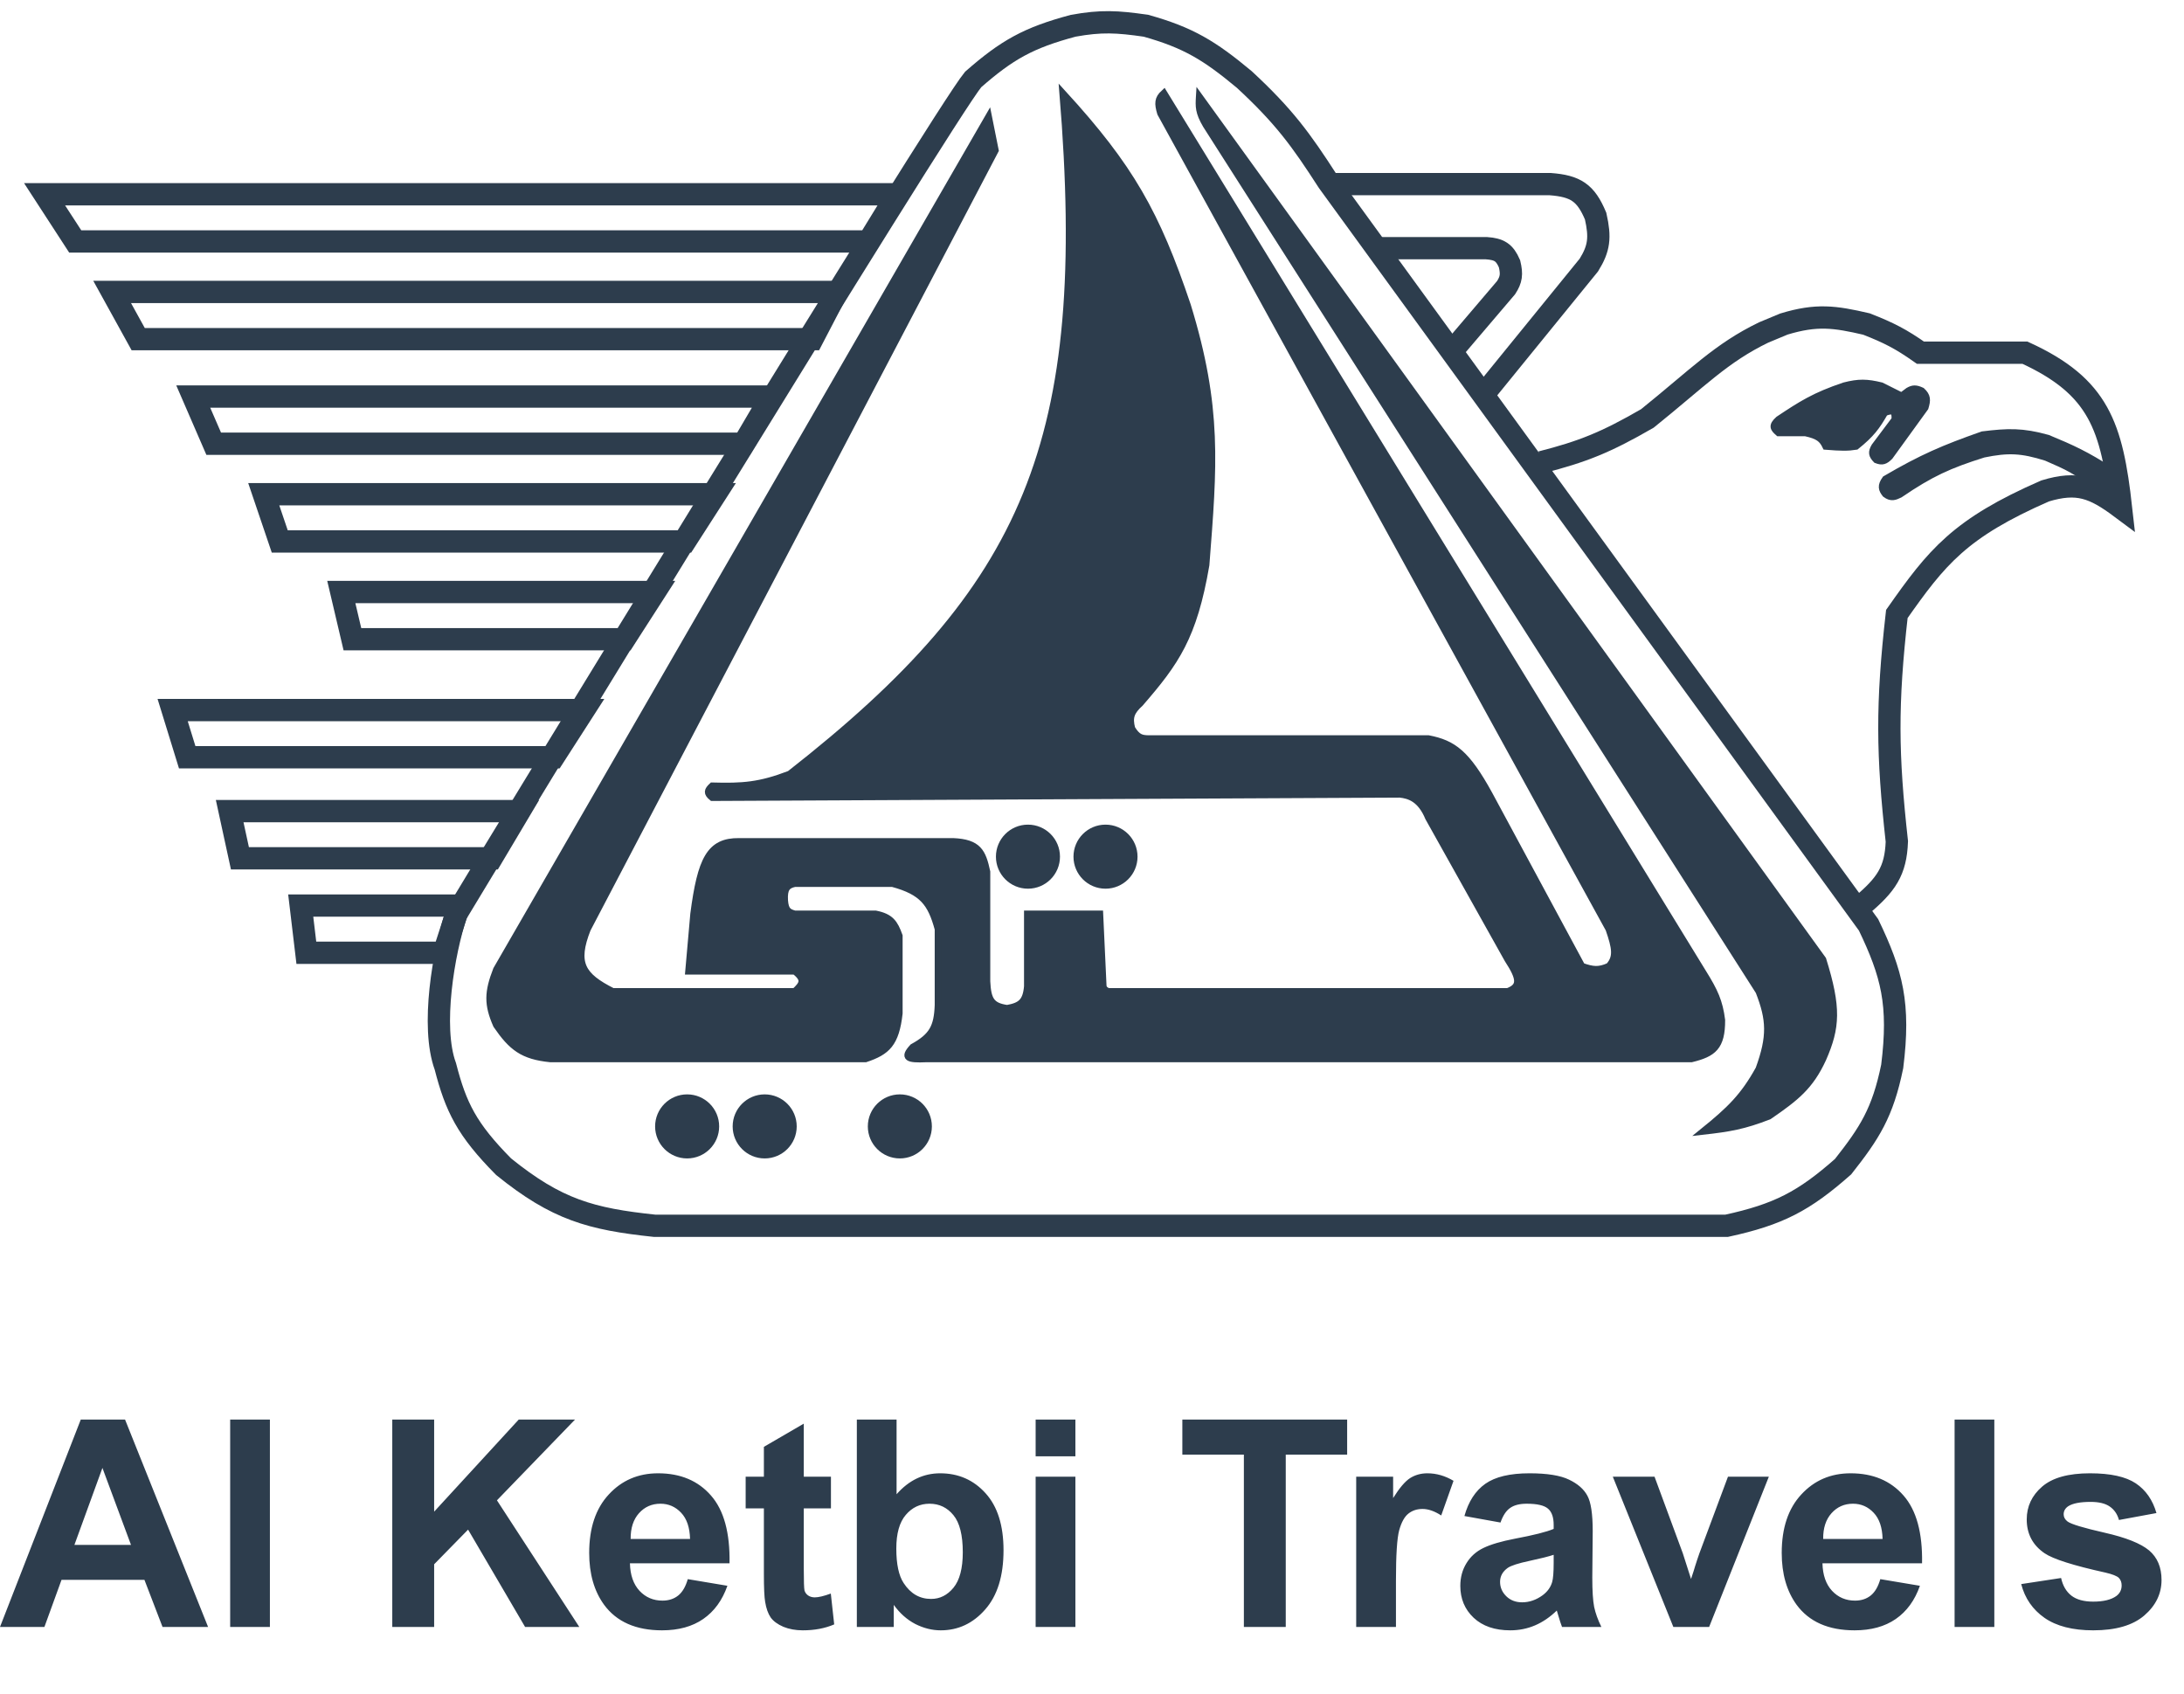 <svg width="98" height="76" viewBox="0 0 98 76" fill="none" xmlns="http://www.w3.org/2000/svg">
<path d="M69.157 20.741C71.018 20.266 72.06 19.85 73.922 18.774C76.199 16.941 77.233 15.839 79.14 14.917L80.048 14.539C81.517 14.094 82.322 14.207 83.754 14.539C84.754 14.932 85.289 15.203 86.174 15.825H90.863C94.183 17.345 94.765 19.133 95.174 22.783C93.953 21.873 93.219 21.588 91.771 22.027C87.929 23.704 86.904 25.002 85.115 27.548C84.653 31.622 84.683 33.852 85.115 37.758C85.064 39.086 84.644 39.69 83.527 40.632" stroke="#2D3D4D"/>
<path d="M91.856 19.754C92.956 20.209 93.572 20.495 94.654 21.191L94.881 22.174L94.049 21.721C93.281 21.056 92.77 20.832 91.856 20.435C90.733 20.08 90.106 20.052 88.981 20.284C87.429 20.772 86.596 21.148 85.2 22.099C84.993 22.197 84.877 22.25 84.671 22.099C84.538 21.924 84.498 21.818 84.671 21.569C86.295 20.621 87.248 20.214 88.981 19.603C90.105 19.465 90.734 19.443 91.856 19.754Z" fill="#2D3D4D" stroke="#2D3D4D" stroke-width="0.5"/>
<path d="M81.797 43.05L53.814 4.327L53.813 4.342C53.788 4.779 53.774 5.029 54.117 5.613L78.923 44.486C79.418 45.751 79.454 46.506 78.923 47.965C78.24 49.198 77.639 49.784 76.428 50.764C77.597 50.632 78.248 50.524 79.377 50.083C80.593 49.246 81.227 48.747 81.797 47.512C82.417 46.097 82.473 45.22 81.797 43.05Z" fill="#2D3D4D"/>
<path d="M76.428 43.655L52.226 4.176C51.951 4.428 51.941 4.639 52.075 5.083L72.192 41.688C72.482 42.529 72.562 42.946 72.192 43.352C71.745 43.552 71.477 43.527 70.982 43.352L66.823 35.638C65.811 33.795 65.208 33.359 64.1 33.142H51.545C51.221 33.134 51.043 33.102 50.789 32.688C50.66 32.187 50.75 31.934 51.167 31.554C52.761 29.712 53.559 28.593 54.117 25.352C54.462 20.892 54.699 18.303 53.285 13.705C51.892 9.575 50.733 7.504 47.688 4.176C48.977 19.826 46.093 26.393 35.436 34.73C34.087 35.248 33.323 35.298 31.957 35.26C31.737 35.466 31.702 35.582 31.957 35.789L62.814 35.638C63.245 35.685 63.744 35.84 64.1 36.697L67.654 43.05C68.229 43.933 68.244 44.26 67.654 44.486H49.73C49.599 44.429 49.54 44.387 49.503 44.26L49.352 41.008H46.1V44.26C46.039 44.947 45.801 45.134 45.192 45.243C44.477 45.142 44.326 44.86 44.285 44.033V39.117C44.094 38.229 43.902 37.806 42.772 37.755H33.167C31.845 37.737 31.446 38.56 31.125 41.008L30.898 43.579H35.663C36.15 43.962 36.016 44.153 35.663 44.486H27.495C26.116 43.79 25.753 43.227 26.36 41.688L44.663 6.747L44.36 5.234L22.276 43.503C21.882 44.514 21.864 45.066 22.276 45.999C22.962 46.997 23.455 47.386 24.697 47.512H38.839C39.801 47.19 40.2 46.828 40.352 45.47V41.991C40.144 41.413 39.965 41.143 39.293 41.008H35.663C35.387 40.928 35.244 40.865 35.209 40.403C35.18 39.88 35.311 39.721 35.663 39.646H40.049C41.399 40.012 41.773 40.522 42.092 41.688V45.092C42.058 46.088 41.833 46.501 40.957 46.982C40.513 47.466 40.724 47.55 41.562 47.512H75.898C76.876 47.272 77.264 46.979 77.26 45.772C77.154 44.936 76.936 44.471 76.428 43.655Z" fill="#2D3D4D"/>
<path d="M81.797 43.05L53.814 4.327L53.813 4.342C53.788 4.779 53.774 5.029 54.117 5.613L78.923 44.486C79.418 45.751 79.454 46.506 78.923 47.965C78.24 49.198 77.639 49.784 76.428 50.764C77.597 50.632 78.248 50.524 79.377 50.083C80.593 49.246 81.227 48.747 81.797 47.512C82.417 46.097 82.473 45.22 81.797 43.05Z" stroke="#2D3D4D" stroke-width="0.3"/>
<path d="M76.428 43.655L52.226 4.176C51.951 4.428 51.941 4.639 52.075 5.083L72.192 41.688C72.482 42.529 72.562 42.946 72.192 43.352C71.745 43.552 71.477 43.527 70.982 43.352L66.823 35.638C65.811 33.795 65.208 33.359 64.1 33.142H51.545C51.221 33.134 51.043 33.102 50.789 32.688C50.66 32.187 50.75 31.934 51.167 31.554C52.761 29.712 53.559 28.593 54.117 25.352C54.462 20.892 54.699 18.303 53.285 13.705C51.892 9.575 50.733 7.504 47.688 4.176C48.977 19.826 46.093 26.393 35.436 34.73C34.087 35.248 33.323 35.298 31.957 35.26C31.737 35.466 31.702 35.582 31.957 35.789L62.814 35.638C63.245 35.685 63.744 35.84 64.1 36.697L67.654 43.05C68.229 43.933 68.244 44.26 67.654 44.486H49.73C49.599 44.429 49.54 44.387 49.503 44.26L49.352 41.008H46.1V44.26C46.039 44.947 45.801 45.134 45.192 45.243C44.477 45.142 44.326 44.86 44.285 44.033V39.117C44.094 38.229 43.902 37.806 42.772 37.755H33.167C31.845 37.737 31.446 38.56 31.125 41.008L30.898 43.579H35.663C36.15 43.962 36.016 44.153 35.663 44.486H27.495C26.116 43.79 25.753 43.227 26.36 41.688L44.663 6.747L44.36 5.234L22.276 43.503C21.882 44.514 21.864 45.066 22.276 45.999C22.962 46.997 23.455 47.386 24.697 47.512H38.839C39.801 47.19 40.2 46.828 40.352 45.47V41.991C40.144 41.413 39.965 41.143 39.293 41.008H35.663C35.387 40.928 35.244 40.865 35.209 40.403C35.18 39.88 35.311 39.721 35.663 39.646H40.049C41.399 40.012 41.773 40.522 42.092 41.688V45.092C42.058 46.088 41.833 46.501 40.957 46.982C40.513 47.466 40.724 47.55 41.562 47.512H75.898C76.876 47.272 77.264 46.979 77.26 45.772C77.154 44.936 76.936 44.471 76.428 43.655Z" stroke="#2D3D4D" stroke-width="0.3"/>
<ellipse cx="46.126" cy="38.438" rx="1.437" ry="1.437" fill="#2D3D4D"/>
<ellipse cx="30.833" cy="50.541" rx="1.437" ry="1.437" fill="#2D3D4D"/>
<ellipse cx="34.313" cy="50.541" rx="1.437" ry="1.437" fill="#2D3D4D"/>
<ellipse cx="40.378" cy="50.541" rx="1.437" ry="1.437" fill="#2D3D4D"/>
<ellipse cx="49.606" cy="38.438" rx="1.437" ry="1.437" fill="#2D3D4D"/>
<path d="M19.984 47.848C19.327 46.062 19.91 42.701 20.471 41.021C21.606 39.092 42.306 5.208 43.666 3.567C45.179 2.241 46.144 1.693 48.158 1.156C49.41 0.929 50.129 0.968 51.425 1.156C53.324 1.69 54.269 2.264 55.834 3.567C57.612 5.215 58.367 6.248 59.591 8.148L83.846 41.499C84.898 43.691 85.257 45.052 84.907 47.848C84.478 49.939 83.888 50.842 82.702 52.348C80.946 53.897 79.81 54.492 77.476 55H29.375C26.517 54.698 24.986 54.28 22.597 52.348C20.949 50.682 20.457 49.685 19.984 47.848Z" stroke="#2D3D4D"/>
<path d="M2 8.716H40.269L38.97 10.833H3.375L2 8.716Z" stroke="#2D3D4D"/>
<path d="M5.032 13.099H37.553L36.45 15.217H6.201L5.032 13.099Z" stroke="#2D3D4D"/>
<path d="M8.671 17.793H34.612L33.367 19.91H9.589L8.671 17.793Z" stroke="#2D3D4D"/>
<path d="M11.835 22.176H32.104L30.742 24.294H12.553L11.835 22.176Z" stroke="#2D3D4D"/>
<path d="M7.747 31.86H26.201L24.84 33.977H8.4L7.747 31.86Z" stroke="#2D3D4D"/>
<path d="M15.315 26.563H29.383L28.021 28.681H15.813L15.315 26.563Z" stroke="#2D3D4D"/>
<path d="M10.306 36.395H23.314L22.055 38.512H10.766L10.306 36.395Z" stroke="#2D3D4D"/>
<path d="M13.494 40.632H20.603L19.915 42.75H13.746L13.494 40.632Z" stroke="#2D3D4D"/>
<path d="M59.876 8.261H69.557C70.702 8.347 71.159 8.647 71.599 9.698C71.816 10.662 71.759 11.143 71.296 11.891L66.683 17.563" stroke="#2D3D4D"/>
<path d="M61.747 11.135H66.692C67.277 11.177 67.511 11.323 67.735 11.836C67.846 12.306 67.817 12.541 67.581 12.906L65.224 15.673" stroke="#2D3D4D"/>
<path d="M84.42 17.308L85.327 17.762L85.63 17.535C85.831 17.422 85.961 17.407 86.235 17.535C86.494 17.775 86.488 17.951 86.386 18.291L84.798 20.484C84.591 20.691 84.464 20.742 84.193 20.636C83.992 20.427 83.961 20.297 84.117 20.03L85.025 18.82C85.045 18.446 84.951 18.371 84.571 18.518C84.213 19.145 83.964 19.484 83.285 20.03C82.926 20.089 82.619 20.086 81.924 20.03C81.764 19.696 81.591 19.551 81.016 19.425H79.806C79.579 19.227 79.484 19.11 79.806 18.82C80.83 18.14 81.409 17.762 82.756 17.308C83.405 17.142 83.769 17.149 84.42 17.308Z" fill="#2D3D4D" stroke="#2D3D4D" stroke-width="0.3"/>
<path d="M9.337 73H7.293L6.481 70.886H2.761L1.993 73H0L3.625 63.694H5.611L9.337 73ZM5.878 69.318L4.596 65.865L3.339 69.318H5.878ZM10.328 73V63.694H12.111V73H10.328ZM17.602 73V63.694H19.481V67.827L23.277 63.694H25.803L22.299 67.319L25.994 73H23.562L21.004 68.633L19.481 70.188V73H17.602ZM30.862 70.855L32.64 71.153C32.411 71.805 32.049 72.302 31.554 72.644C31.063 72.983 30.448 73.152 29.707 73.152C28.535 73.152 27.667 72.769 27.105 72.003C26.66 71.39 26.438 70.615 26.438 69.68C26.438 68.563 26.73 67.689 27.314 67.059C27.898 66.424 28.636 66.106 29.529 66.106C30.532 66.106 31.324 66.439 31.903 67.103C32.483 67.763 32.76 68.777 32.735 70.144H28.266C28.279 70.672 28.423 71.085 28.698 71.381C28.973 71.673 29.316 71.819 29.726 71.819C30.005 71.819 30.24 71.743 30.431 71.591C30.621 71.439 30.765 71.193 30.862 70.855ZM30.964 69.052C30.951 68.535 30.818 68.144 30.564 67.877C30.31 67.607 30.001 67.471 29.637 67.471C29.248 67.471 28.926 67.613 28.672 67.897C28.419 68.18 28.294 68.565 28.298 69.052H30.964ZM37.286 66.259V67.681H36.067V70.397C36.067 70.948 36.078 71.269 36.099 71.362C36.124 71.451 36.177 71.525 36.258 71.585C36.342 71.644 36.444 71.673 36.562 71.673C36.727 71.673 36.967 71.616 37.28 71.502L37.432 72.886C37.017 73.064 36.548 73.152 36.023 73.152C35.701 73.152 35.411 73.099 35.153 72.994C34.895 72.884 34.705 72.744 34.582 72.575C34.464 72.401 34.381 72.168 34.334 71.876C34.296 71.669 34.277 71.25 34.277 70.62V67.681H33.459V66.259H34.277V64.919L36.067 63.878V66.259H37.286ZM38.448 73V63.694H40.231V67.046C40.782 66.42 41.433 66.106 42.187 66.106C43.008 66.106 43.687 66.405 44.224 67.001C44.762 67.594 45.03 68.447 45.03 69.56C45.03 70.711 44.755 71.597 44.205 72.219C43.659 72.841 42.995 73.152 42.212 73.152C41.827 73.152 41.446 73.057 41.069 72.867C40.697 72.672 40.375 72.386 40.105 72.01V73H38.448ZM40.219 69.483C40.219 70.182 40.329 70.698 40.549 71.032C40.858 71.506 41.268 71.743 41.78 71.743C42.174 71.743 42.508 71.576 42.783 71.242C43.062 70.903 43.202 70.372 43.202 69.648C43.202 68.878 43.062 68.324 42.783 67.985C42.504 67.643 42.146 67.471 41.71 67.471C41.283 67.471 40.928 67.638 40.644 67.973C40.361 68.303 40.219 68.806 40.219 69.483ZM46.471 65.345V63.694H48.255V65.345H46.471ZM46.471 73V66.259H48.255V73H46.471ZM55.815 73V65.269H53.054V63.694H60.449V65.269H57.694V73H55.815ZM62.639 73H60.855V66.259H62.512V67.217C62.795 66.764 63.049 66.466 63.273 66.322C63.502 66.178 63.76 66.106 64.048 66.106C64.454 66.106 64.846 66.219 65.222 66.443L64.67 67.998C64.37 67.803 64.09 67.706 63.832 67.706C63.582 67.706 63.371 67.776 63.197 67.915C63.024 68.051 62.886 68.299 62.785 68.658C62.687 69.018 62.639 69.771 62.639 70.918V73ZM67.33 68.315L65.711 68.023C65.893 67.372 66.206 66.889 66.65 66.576C67.095 66.263 67.755 66.106 68.631 66.106C69.426 66.106 70.019 66.202 70.408 66.392C70.797 66.578 71.07 66.817 71.227 67.109C71.388 67.397 71.468 67.928 71.468 68.703L71.449 70.785C71.449 71.377 71.477 71.815 71.532 72.099C71.591 72.378 71.699 72.678 71.856 73H70.091C70.044 72.882 69.987 72.706 69.919 72.473C69.89 72.367 69.869 72.297 69.856 72.264C69.551 72.56 69.225 72.782 68.878 72.93C68.531 73.078 68.161 73.152 67.768 73.152C67.074 73.152 66.526 72.964 66.124 72.587C65.726 72.211 65.527 71.735 65.527 71.159C65.527 70.778 65.618 70.44 65.8 70.144C65.982 69.843 66.236 69.615 66.561 69.458C66.892 69.297 67.366 69.158 67.983 69.039C68.817 68.882 69.395 68.737 69.716 68.601V68.423C69.716 68.081 69.632 67.837 69.462 67.693C69.293 67.545 68.974 67.471 68.504 67.471C68.186 67.471 67.939 67.535 67.761 67.662C67.584 67.784 67.44 68.002 67.33 68.315ZM69.716 69.763C69.488 69.839 69.126 69.93 68.631 70.036C68.136 70.141 67.812 70.245 67.66 70.347C67.427 70.512 67.311 70.721 67.311 70.975C67.311 71.225 67.404 71.441 67.59 71.623C67.776 71.805 68.013 71.895 68.301 71.895C68.622 71.895 68.929 71.79 69.221 71.578C69.437 71.417 69.579 71.221 69.647 70.988C69.693 70.835 69.716 70.546 69.716 70.118V69.763ZM75.086 73L72.37 66.259H74.242L75.512 69.699L75.88 70.848C75.977 70.556 76.039 70.364 76.064 70.27C76.123 70.08 76.187 69.89 76.254 69.699L77.537 66.259H79.371L76.692 73H75.086ZM84.373 70.855L86.15 71.153C85.922 71.805 85.56 72.302 85.065 72.644C84.574 72.983 83.958 73.152 83.218 73.152C82.046 73.152 81.178 72.769 80.615 72.003C80.171 71.39 79.949 70.615 79.949 69.68C79.949 68.563 80.241 67.689 80.825 67.059C81.409 66.424 82.147 66.106 83.04 66.106C84.043 66.106 84.834 66.439 85.414 67.103C85.994 67.763 86.271 68.777 86.246 70.144H81.777C81.79 70.672 81.933 71.085 82.209 71.381C82.484 71.673 82.826 71.819 83.237 71.819C83.516 71.819 83.751 71.743 83.941 71.591C84.132 71.439 84.276 71.193 84.373 70.855ZM84.475 69.052C84.462 68.535 84.329 68.144 84.075 67.877C83.821 67.607 83.512 67.471 83.148 67.471C82.759 67.471 82.437 67.613 82.183 67.897C81.929 68.18 81.804 68.565 81.809 69.052H84.475ZM87.706 73V63.694H89.489V73H87.706ZM90.695 71.077L92.485 70.804C92.561 71.151 92.716 71.415 92.949 71.597C93.181 71.775 93.507 71.864 93.926 71.864C94.388 71.864 94.734 71.779 94.967 71.61C95.124 71.491 95.202 71.333 95.202 71.134C95.202 70.998 95.16 70.886 95.075 70.797C94.986 70.713 94.787 70.634 94.478 70.562C93.04 70.245 92.128 69.955 91.743 69.693C91.21 69.329 90.943 68.823 90.943 68.176C90.943 67.592 91.174 67.101 91.635 66.703C92.096 66.305 92.811 66.106 93.78 66.106C94.703 66.106 95.388 66.257 95.837 66.557C96.285 66.858 96.594 67.302 96.764 67.89L95.082 68.201C95.01 67.939 94.872 67.738 94.669 67.598C94.47 67.459 94.184 67.389 93.812 67.389C93.342 67.389 93.006 67.454 92.803 67.585C92.667 67.678 92.6 67.799 92.6 67.947C92.6 68.074 92.659 68.182 92.777 68.271C92.938 68.389 93.493 68.557 94.44 68.772C95.393 68.988 96.057 69.253 96.434 69.566C96.806 69.883 96.992 70.326 96.992 70.893C96.992 71.51 96.734 72.041 96.218 72.486C95.701 72.93 94.938 73.152 93.926 73.152C93.008 73.152 92.28 72.966 91.743 72.594C91.21 72.221 90.86 71.716 90.695 71.077Z" fill="#2D3D4D"/>
</svg>
